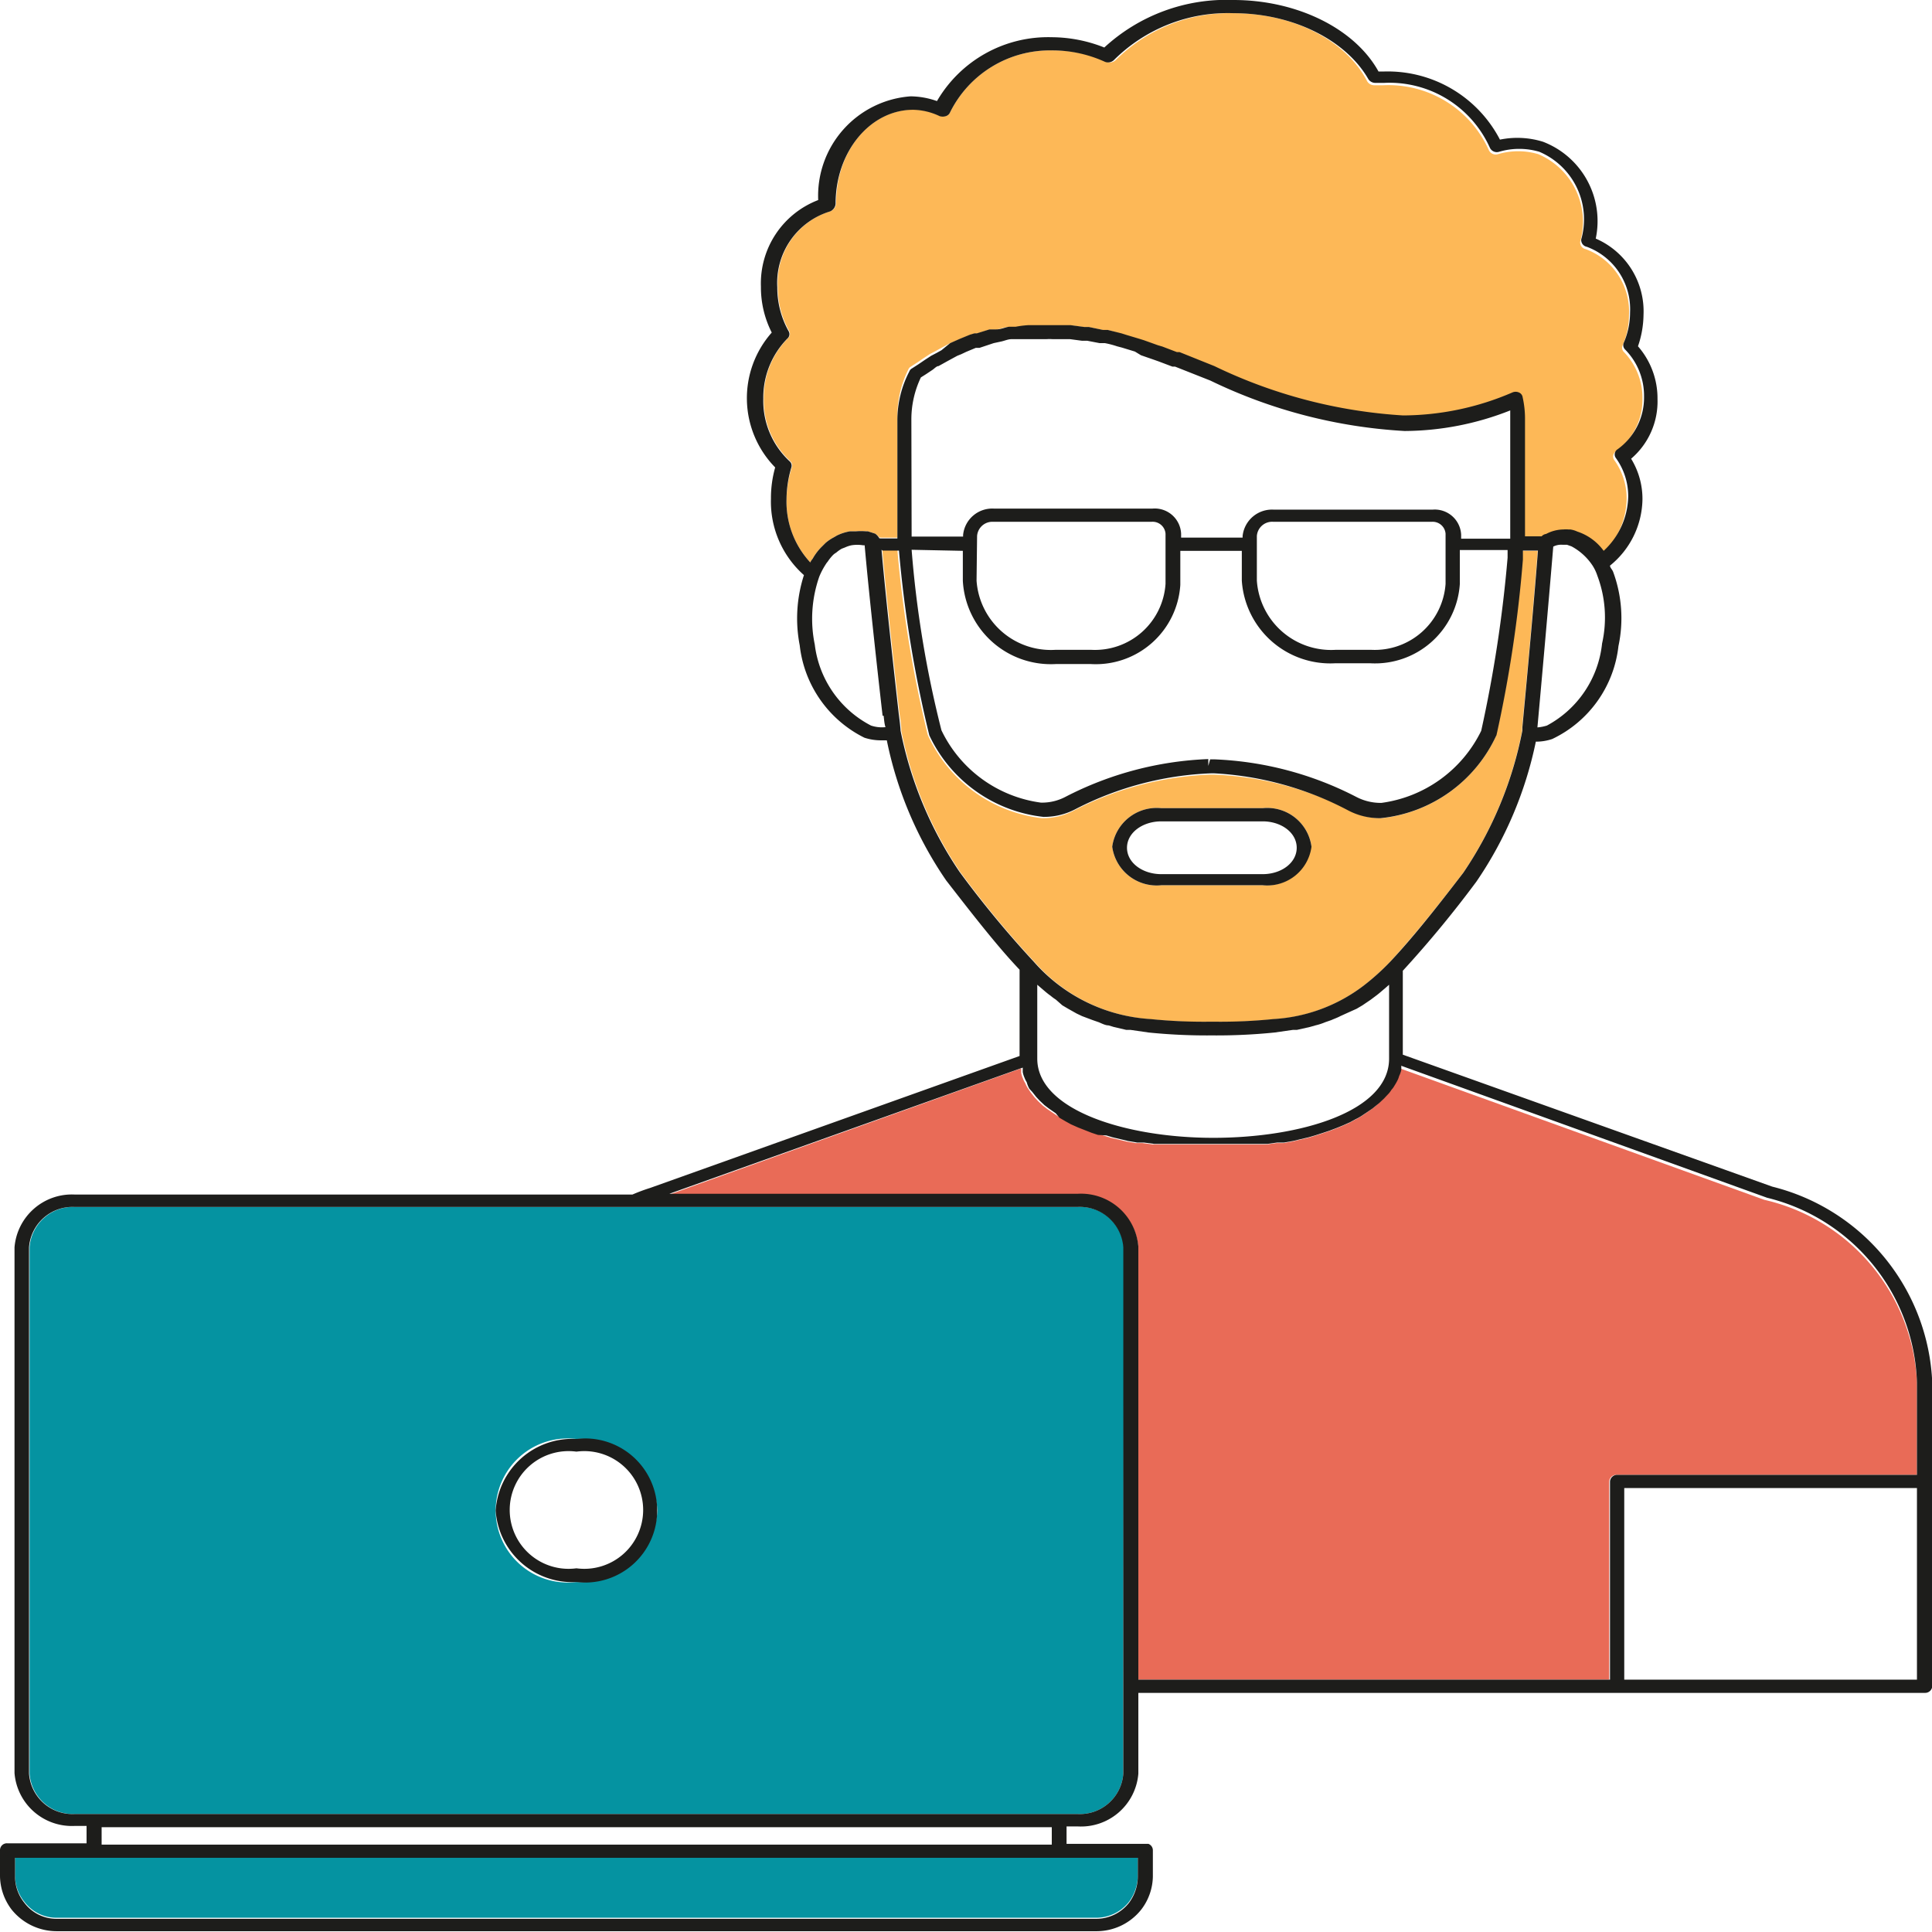 <svg xmlns="http://www.w3.org/2000/svg" viewBox="0 0 73.2 73.2"><defs><style>.cls-1{fill:#e96b57;}.cls-2{fill:#fdb857;}.cls-3{fill:#0593a1;}.cls-4{fill:#1d1d1b;}</style></defs><g id="Layer_2" data-name="Layer 2"><g id="Layer_2-2" data-name="Layer 2"><path class="cls-1" d="M72.63,52.38v3.5H61.26a.27.27,0,0,0-.29.25v7.51H43.13V47.26a2.18,2.18,0,0,0-2.3-2H25.36l13.33-4.78s0,0,0,0l0,.17a.94.94,0,0,0,.07.22.8.8,0,0,0,.08.16,1.06,1.06,0,0,0,.11.21l.1.15.15.19.13.14.18.17.17.13.22.15.18.12.24.14.2.11.27.12.23.09.28.11.24.08.32.1.23.07.34.08.25.06.35.06.26,0,.38.05.24,0,.4,0,.24,0,.43,0,.21,0h1.28l.2,0,.43,0,.24,0,.4,0,.26,0,.36-.05.26,0,.35-.06.25-.06.34-.08.24-.07.31-.1.24-.08.29-.11.22-.09.27-.12.2-.11a2,2,0,0,0,.25-.14l.18-.12L52,42l.16-.13.18-.17.13-.14a.9.9,0,0,0,.15-.19.72.72,0,0,0,.11-.15,2.25,2.25,0,0,0,.12-.21.76.76,0,0,0,.06-.16,1,1,0,0,0,.08-.22,1.09,1.09,0,0,0,0-.17.06.06,0,0,1,0,0l13.86,5A7.45,7.45,0,0,1,72.63,52.38Z"/><path class="cls-2" d="M61.52,13.33a2.5,2.5,0,0,1,.71,1.77,2.42,2.42,0,0,1-1,2,.23.23,0,0,0-.07.33,2.47,2.47,0,0,1,.47,1.46A2.88,2.88,0,0,1,60.68,21a2,2,0,0,0-1-.73.92.92,0,0,0-.27-.08l-.07,0h0a1,1,0,0,0-.18,0,1.45,1.45,0,0,0-.66.17.28.28,0,0,0-.17.09h-.63l0-4.48a3.73,3.73,0,0,0-.09-.79.23.23,0,0,0-.14-.18.31.31,0,0,0-.25,0,10.54,10.54,0,0,1-4.14.87A19.08,19.08,0,0,1,46,13.92l-1.32-.53-.1,0L44,13.14l-.17-.05-.53-.19-.16-.05-.5-.15-.19-.06L42,12.51l-.18,0-.53-.11-.17,0-.52-.07-.18,0-.54,0H39a3.78,3.78,0,0,0-.47.06H38.4l-.17,0c-.15,0-.3.06-.49.1l-.09,0-.16,0-.48.15-.09,0-.17.05-.39.16-.18.08L36,13l-.37.2-.18.1-.21.11-.26.17-.22.15-.28.18a.23.23,0,0,0-.07.1A4,4,0,0,0,34,15.89l0,4.48H33.4a.19.19,0,0,0-.08,0,.56.56,0,0,0-.16-.15l-.28-.09-.08,0a2.19,2.19,0,0,0-.36,0h-.23a1.82,1.82,0,0,0-.5.16l-.12.07a1.69,1.69,0,0,0-.31.21l-.14.14a2,2,0,0,0-.23.27,2,2,0,0,0-.12.19.55.55,0,0,0-.09.14,3.38,3.38,0,0,1-.9-2.4A4.28,4.28,0,0,1,30,17.71a.22.22,0,0,0-.06-.24,3.12,3.12,0,0,1-1-2.37,3.19,3.19,0,0,1,.91-2.28.22.22,0,0,0,.05-.28,3.38,3.38,0,0,1-.43-1.67,2.83,2.83,0,0,1,2-2.87.34.34,0,0,0,.21-.3c0-2,1.31-3.55,2.94-3.55a2.43,2.43,0,0,1,1,.24.39.39,0,0,0,.24,0A.26.26,0,0,0,36,4.25a4.22,4.22,0,0,1,3.93-2.34,4.8,4.8,0,0,1,2,.43.32.32,0,0,0,.35-.07A6.11,6.11,0,0,1,46.73.5C49,.5,51,1.53,51.8,3.08a.31.31,0,0,0,.28.15l.15,0h.18a4.17,4.17,0,0,1,4,2.46.29.29,0,0,0,.35.15,2.69,2.69,0,0,1,1.52,0,2.78,2.78,0,0,1,1.59,3.32.26.26,0,0,0,.21.28,2.52,2.52,0,0,1,1.64,2.49,2.89,2.89,0,0,1-.24,1.15A.23.23,0,0,0,61.52,13.33Z"/><path class="cls-2" d="M57.69,20.87h.57c-.11,1.47-.32,3.82-.59,6.7v.12a14.51,14.51,0,0,1-2.24,5.39c-1.15,1.5-2,2.53-2.77,3.37l0,0a8.92,8.92,0,0,1-1,.9,6.22,6.22,0,0,1-3.42,1.27,20.13,20.13,0,0,1-2.25.1h-.12a19.89,19.89,0,0,1-2.25-.1,6.39,6.39,0,0,1-4.42-2.17,38.93,38.93,0,0,1-2.81-3.4,14.56,14.56,0,0,1-2.24-5.36s0-.28-.07-.65c-.15-1.34-.49-4.35-.65-6.2H34a46.62,46.62,0,0,0,1.15,7A5.43,5.43,0,0,0,39.48,31a2.54,2.54,0,0,0,1.23-.3,12.22,12.22,0,0,1,5.12-1.35H46a12.25,12.25,0,0,1,5.12,1.35,2.57,2.57,0,0,0,1.23.3,5.43,5.43,0,0,0,4.32-3.09,48.42,48.42,0,0,0,1-6.65Zm-8,11.21a1.69,1.69,0,0,0-1.85-1.46H44a1.7,1.7,0,0,0-1.86,1.46A1.7,1.7,0,0,0,44,33.54h3.84A1.69,1.69,0,0,0,49.66,32.08Z"/><path class="cls-3" d="M43.11,71.05v0a1.69,1.69,0,0,1-.33,1,1.58,1.58,0,0,1-1.25.61H2.15a1.52,1.52,0,0,1-1.23-.61,1.58,1.58,0,0,1-.35-1v-.7H43.11Z"/><path class="cls-3" d="M42.56,63.89V67.2a1.65,1.65,0,0,1-1.73,1.53h-38A1.65,1.65,0,0,1,1.12,67.2V47.26a1.65,1.65,0,0,1,1.73-1.53h38a1.65,1.65,0,0,1,1.73,1.53ZM24.91,57.23a2.91,2.91,0,0,0-3.07-2.71,2.73,2.73,0,1,0,0,5.42A2.91,2.91,0,0,0,24.91,57.23Z"/><path class="cls-4" d="M44,31.12c-.71,0-1.3.43-1.3,1s.59,1,1.3,1h3.84c.71,0,1.29-.43,1.29-1s-.58-1-1.29-1Zm0,2.42a1.7,1.7,0,0,1-1.86-1.46A1.7,1.7,0,0,1,44,30.62h3.84a1.69,1.69,0,0,1,1.85,1.46,1.69,1.69,0,0,1-1.85,1.46Z"/><path class="cls-4" d="M18.78,57.23a2.91,2.91,0,0,1,3.06-2.71,2.73,2.73,0,1,1,0,5.42A2.91,2.91,0,0,1,18.78,57.23ZM21.84,55a2.23,2.23,0,1,0,0,4.42,2.23,2.23,0,1,0,0-4.42Z"/><path class="cls-4" d="M48.24,19.77a.58.58,0,0,0-.62.54V22a2.82,2.82,0,0,0,3,2.62h1.32a2.69,2.69,0,0,0,2.83-2.5V20.22a.49.49,0,0,0-.52-.45Zm13.3,43.87H72.63V56.38H61.54ZM58.85,20.71c-.12,1.45-.33,3.87-.6,6.85a1.63,1.63,0,0,0,.36-.07,4,4,0,0,0,2.09-3.11,4.49,4.49,0,0,0-.18-2.57,1.66,1.66,0,0,0-.18-.38,2.2,2.2,0,0,0-.8-.73l-.17-.06-.17,0A.66.66,0,0,0,58.85,20.71Zm-19,49.18v-.66h-36v.66Zm3.26.5H.57v.7a1.58,1.58,0,0,0,.35,1,1.52,1.52,0,0,0,1.23.61H41.53a1.58,1.58,0,0,0,1.25-.61,1.69,1.69,0,0,0,.33-1v-.7ZM3.55,68.73H40.83a1.65,1.65,0,0,0,1.73-1.53V47.26a1.65,1.65,0,0,0-1.73-1.53h-38a1.65,1.65,0,0,0-1.73,1.53V67.2a1.65,1.65,0,0,0,1.73,1.53ZM39,41.25A1.06,1.06,0,0,1,38.9,41a.8.8,0,0,1-.08-.16.94.94,0,0,1-.07-.22l0-.17s0,0,0,0L25.36,45.23H40.83a2.18,2.18,0,0,1,2.3,2V63.64H61V56.13a.27.27,0,0,1,.29-.25H72.63v-3.5a7.45,7.45,0,0,0-5.68-7l-13.86-5a.06.06,0,0,0,0,0,1.09,1.09,0,0,1,0,.17,1,1,0,0,1-.08.22.76.76,0,0,1-.06.16,2.25,2.25,0,0,1-.12.21.72.72,0,0,1-.11.15.9.9,0,0,1-.15.19l-.13.14-.18.17L52,42l-.22.15-.18.12a2,2,0,0,1-.25.14l-.2.11-.27.12-.22.09-.29.11-.24.08-.31.1-.24.07-.34.08-.25.06-.35.06-.26,0-.36.05-.26,0-.4,0-.24,0-.43,0-.2,0H45.25l-.21,0-.43,0-.24,0-.4,0-.24,0-.38-.05-.26,0-.35-.06-.25-.06-.34-.08-.23-.07L41.6,43l-.24-.08-.28-.11-.23-.09-.27-.12-.2-.11-.24-.14L40,42.18,39.74,42l-.17-.13-.18-.17-.13-.14-.15-.19Zm1.25-3.16L40,37.87a1.56,1.56,0,0,1-.19-.14c-.13-.09-.24-.19-.37-.3l-.14-.12s0,0,0,0v2.8c0,1.95,3.36,3,6.67,3s6.66-1,6.66-3v-2.8l0,0-.16.14c-.12.1-.23.2-.34.28l-.2.15-.31.21-.22.13L51,38.4l-.22.1c-.11.06-.23.1-.34.15l-.23.08a2.29,2.29,0,0,1-.37.12l-.21.06-.49.11-.15,0-.7.1a21.73,21.73,0,0,1-2.34.11h-.08a21.93,21.93,0,0,1-2.35-.11l-.69-.1-.16,0-.47-.11L42,38.85c-.12,0-.25-.07-.37-.12l-.23-.08L41,38.5l-.21-.1-.32-.18ZM37,22a2.82,2.82,0,0,0,3,2.62h1.33a2.68,2.68,0,0,0,2.83-2.5V20.22a.49.49,0,0,0-.53-.45h-6a.58.58,0,0,0-.61.54Zm-2.46-1.17a40.72,40.72,0,0,0,1.13,6.84,4.9,4.9,0,0,0,3.77,2.74,1.91,1.91,0,0,0,.93-.22,12.84,12.84,0,0,1,5.41-1.43l0,.26.07-.25H46a12.78,12.78,0,0,1,5.4,1.43,2,2,0,0,0,.94.22,4.94,4.94,0,0,0,3.78-2.73,50,50,0,0,0,1-6.56l0-.29H55.31v1.29a3.22,3.22,0,0,1-3.4,3H50.59A3.36,3.36,0,0,1,47.05,22V20.87H44.72v1.29a3.21,3.21,0,0,1-3.39,3H40A3.34,3.34,0,0,1,36.48,22V20.87Zm0-.5h1.95v-.06a1.11,1.11,0,0,1,1.17-1h6a1,1,0,0,1,1.09.95v.15h2.33v-.06a1.12,1.12,0,0,1,1.19-1h6a1,1,0,0,1,1.09.95v.15h1.86l0-4.49c0-.12,0-.25,0-.37a11,11,0,0,1-4,.78,19.36,19.36,0,0,1-7.36-1.91l-1.34-.53-.1,0-.53-.2-.17-.06-.49-.17L43,13.32l-.49-.15-.19-.05a3.45,3.45,0,0,0-.46-.12L41.66,13l-.47-.09-.2,0-.45-.06-.21,0-.45,0a1.7,1.7,0,0,0-.23,0H39l-.44,0h-.09l-.14,0c-.14,0-.26.06-.4.09l-.28.06-.39.13-.15.05-.14,0-.36.15-.19.09-.15.06-.35.19-.18.1-.18.1c-.08,0-.16.1-.24.15l-.24.16-.19.12a3.69,3.69,0,0,0-.36,1.59Zm-1.14.5c.16,1.85.5,4.86.65,6.2.05.37.07.6.07.65a14.56,14.56,0,0,0,2.24,5.36,38.93,38.93,0,0,0,2.81,3.4,6.39,6.39,0,0,0,4.42,2.17,19.89,19.89,0,0,0,2.25.1H46a20.13,20.13,0,0,0,2.25-.1,6.22,6.22,0,0,0,3.42-1.27,8.92,8.92,0,0,0,1-.9l0,0c.79-.84,1.62-1.87,2.77-3.37a14.51,14.51,0,0,0,2.24-5.39v-.12c.27-2.88.48-5.23.59-6.7h-.57l0,.34a48.42,48.42,0,0,1-1,6.65A5.43,5.43,0,0,1,52.3,31a2.57,2.57,0,0,1-1.23-.3A12.25,12.25,0,0,0,46,29.3h-.12a12.22,12.22,0,0,0-5.12,1.35,2.54,2.54,0,0,1-1.23.3,5.43,5.43,0,0,1-4.32-3.09,46.62,46.62,0,0,1-1.15-7h-.62ZM31,7.58a3.78,3.78,0,0,1,3.5-3.93,3.06,3.06,0,0,1,1,.18,4.87,4.87,0,0,1,4.34-2.42,5.44,5.44,0,0,1,2,.39A6.82,6.82,0,0,1,46.73,0c2.41,0,4.6,1.08,5.5,2.71h.18a4.79,4.79,0,0,1,4.42,2.58,3.29,3.29,0,0,1,1.63.08,3.22,3.22,0,0,1,2,3.67,3,3,0,0,1,1.81,2.89,3.78,3.78,0,0,1-.21,1.19,3,3,0,0,1,.74,2,2.85,2.85,0,0,1-1,2.26,2.91,2.91,0,0,1,.43,1.54,3.29,3.29,0,0,1-1.23,2.51c0,.08.09.15.12.24a5.06,5.06,0,0,1,.2,2.81A4.44,4.44,0,0,1,58.81,28a1.91,1.91,0,0,1-.62.1h0a14.6,14.6,0,0,1-2.25,5.3,41.93,41.93,0,0,1-2.79,3.38v3.18l14,5a8,8,0,0,1,6.06,7.43V63.89a.27.27,0,0,1-.28.25H43.13V67.2a2.18,2.18,0,0,1-2.3,2h-.42v.66h3.1a.26.26,0,0,1,.17.24v1a2.11,2.11,0,0,1-.44,1.25,2.16,2.16,0,0,1-1.71.82H2.15a2.19,2.19,0,0,1-1.71-.82A2.14,2.14,0,0,1,0,71.09v-1a.26.26,0,0,1,.28-.25h3v-.66H2.85a2.18,2.18,0,0,1-2.3-2V47.26a2.18,2.18,0,0,1,2.3-2h21l.11,0a6.63,6.63,0,0,1,.67-.25l14-5V36.74c-.77-.81-1.57-1.82-2.78-3.38a14.4,14.4,0,0,1-2.25-5.31h-.22a2,2,0,0,1-.63-.1,4.46,4.46,0,0,1-2.45-3.5,5.33,5.33,0,0,1,.16-2.66,3.72,3.72,0,0,1-1.25-2.9,4.25,4.25,0,0,1,.16-1.18,3.75,3.75,0,0,1-.13-5.11,3.78,3.78,0,0,1-.41-1.74A3.38,3.38,0,0,1,31,7.58Zm2.44,19.54c-.16-1.4-.52-4.63-.68-6.46l-.06,0a1.38,1.38,0,0,0-.44,0h0a1.13,1.13,0,0,0-.24.08l-.13.05a1.37,1.37,0,0,0-.21.15.54.54,0,0,0-.12.09,1.69,1.69,0,0,0-.2.25.76.76,0,0,0-.08.11,2.84,2.84,0,0,0-.24.46,4.84,4.84,0,0,0-.17,2.57A4,4,0,0,0,33,27.49a1.31,1.31,0,0,0,.55.06C33.51,27.44,33.5,27.3,33.48,27.12Zm-.16-6.72a.19.19,0,0,1,.08,0H34l0-4.48a4,4,0,0,1,.45-1.84.23.23,0,0,1,.07-.1l.28-.18.22-.15.26-.17.21-.11.18-.1L36,13l.18-.08.18-.08.39-.16.17-.05.09,0,.48-.15.16,0,.09,0c.19,0,.34-.08.49-.1l.17,0h.08a3.78,3.78,0,0,1,.47-.06h.9l.54,0,.18,0,.52.07.17,0,.53.11.18,0,.52.13.19.06.5.15.16.05.53.19.17.05.55.21.1,0,1.32.53a19.08,19.08,0,0,0,7.15,1.87,10.54,10.54,0,0,0,4.14-.87.31.31,0,0,1,.25,0,.23.23,0,0,1,.14.18,3.73,3.73,0,0,1,.09.79l0,4.48h.63a.28.28,0,0,1,.17-.09,1.45,1.45,0,0,1,.66-.17,1,1,0,0,1,.18,0h0l.07,0a.92.92,0,0,1,.27.08,2,2,0,0,1,1,.73,2.88,2.88,0,0,0,.93-2.06,2.47,2.47,0,0,0-.47-1.46.23.23,0,0,1,.07-.33,2.42,2.42,0,0,0,1-2,2.5,2.5,0,0,0-.71-1.77.23.23,0,0,1-.06-.26,2.89,2.89,0,0,0,.24-1.15,2.52,2.52,0,0,0-1.64-2.49.26.26,0,0,1-.21-.28,2.78,2.78,0,0,0-1.59-3.32,2.69,2.69,0,0,0-1.52,0,.29.29,0,0,1-.35-.15,4.17,4.17,0,0,0-4-2.46h-.18l-.15,0a.31.31,0,0,1-.28-.15C51,1.53,49,.5,46.73.5a6.11,6.11,0,0,0-4.52,1.77.32.32,0,0,1-.35.07,4.8,4.8,0,0,0-2-.43A4.22,4.22,0,0,0,36,4.25a.26.26,0,0,1-.16.15.39.39,0,0,1-.24,0,2.43,2.43,0,0,0-1-.24c-1.63,0-2.94,1.59-2.94,3.55a.34.34,0,0,1-.21.3,2.83,2.83,0,0,0-2,2.87,3.38,3.38,0,0,0,.43,1.67.22.22,0,0,1-.05.28,3.19,3.19,0,0,0-.91,2.28,3.12,3.12,0,0,0,1,2.37.22.22,0,0,1,.06.24,4.28,4.28,0,0,0-.18,1.19,3.38,3.38,0,0,0,.9,2.4.55.55,0,0,1,.09-.14,2,2,0,0,1,.12-.19,2,2,0,0,1,.23-.27l.14-.14a1.69,1.69,0,0,1,.31-.21l.12-.07a1.82,1.82,0,0,1,.5-.16h.23a2.19,2.19,0,0,1,.36,0l.08,0,.28.09A.56.56,0,0,1,33.32,20.4Z"/></g></g></svg>
